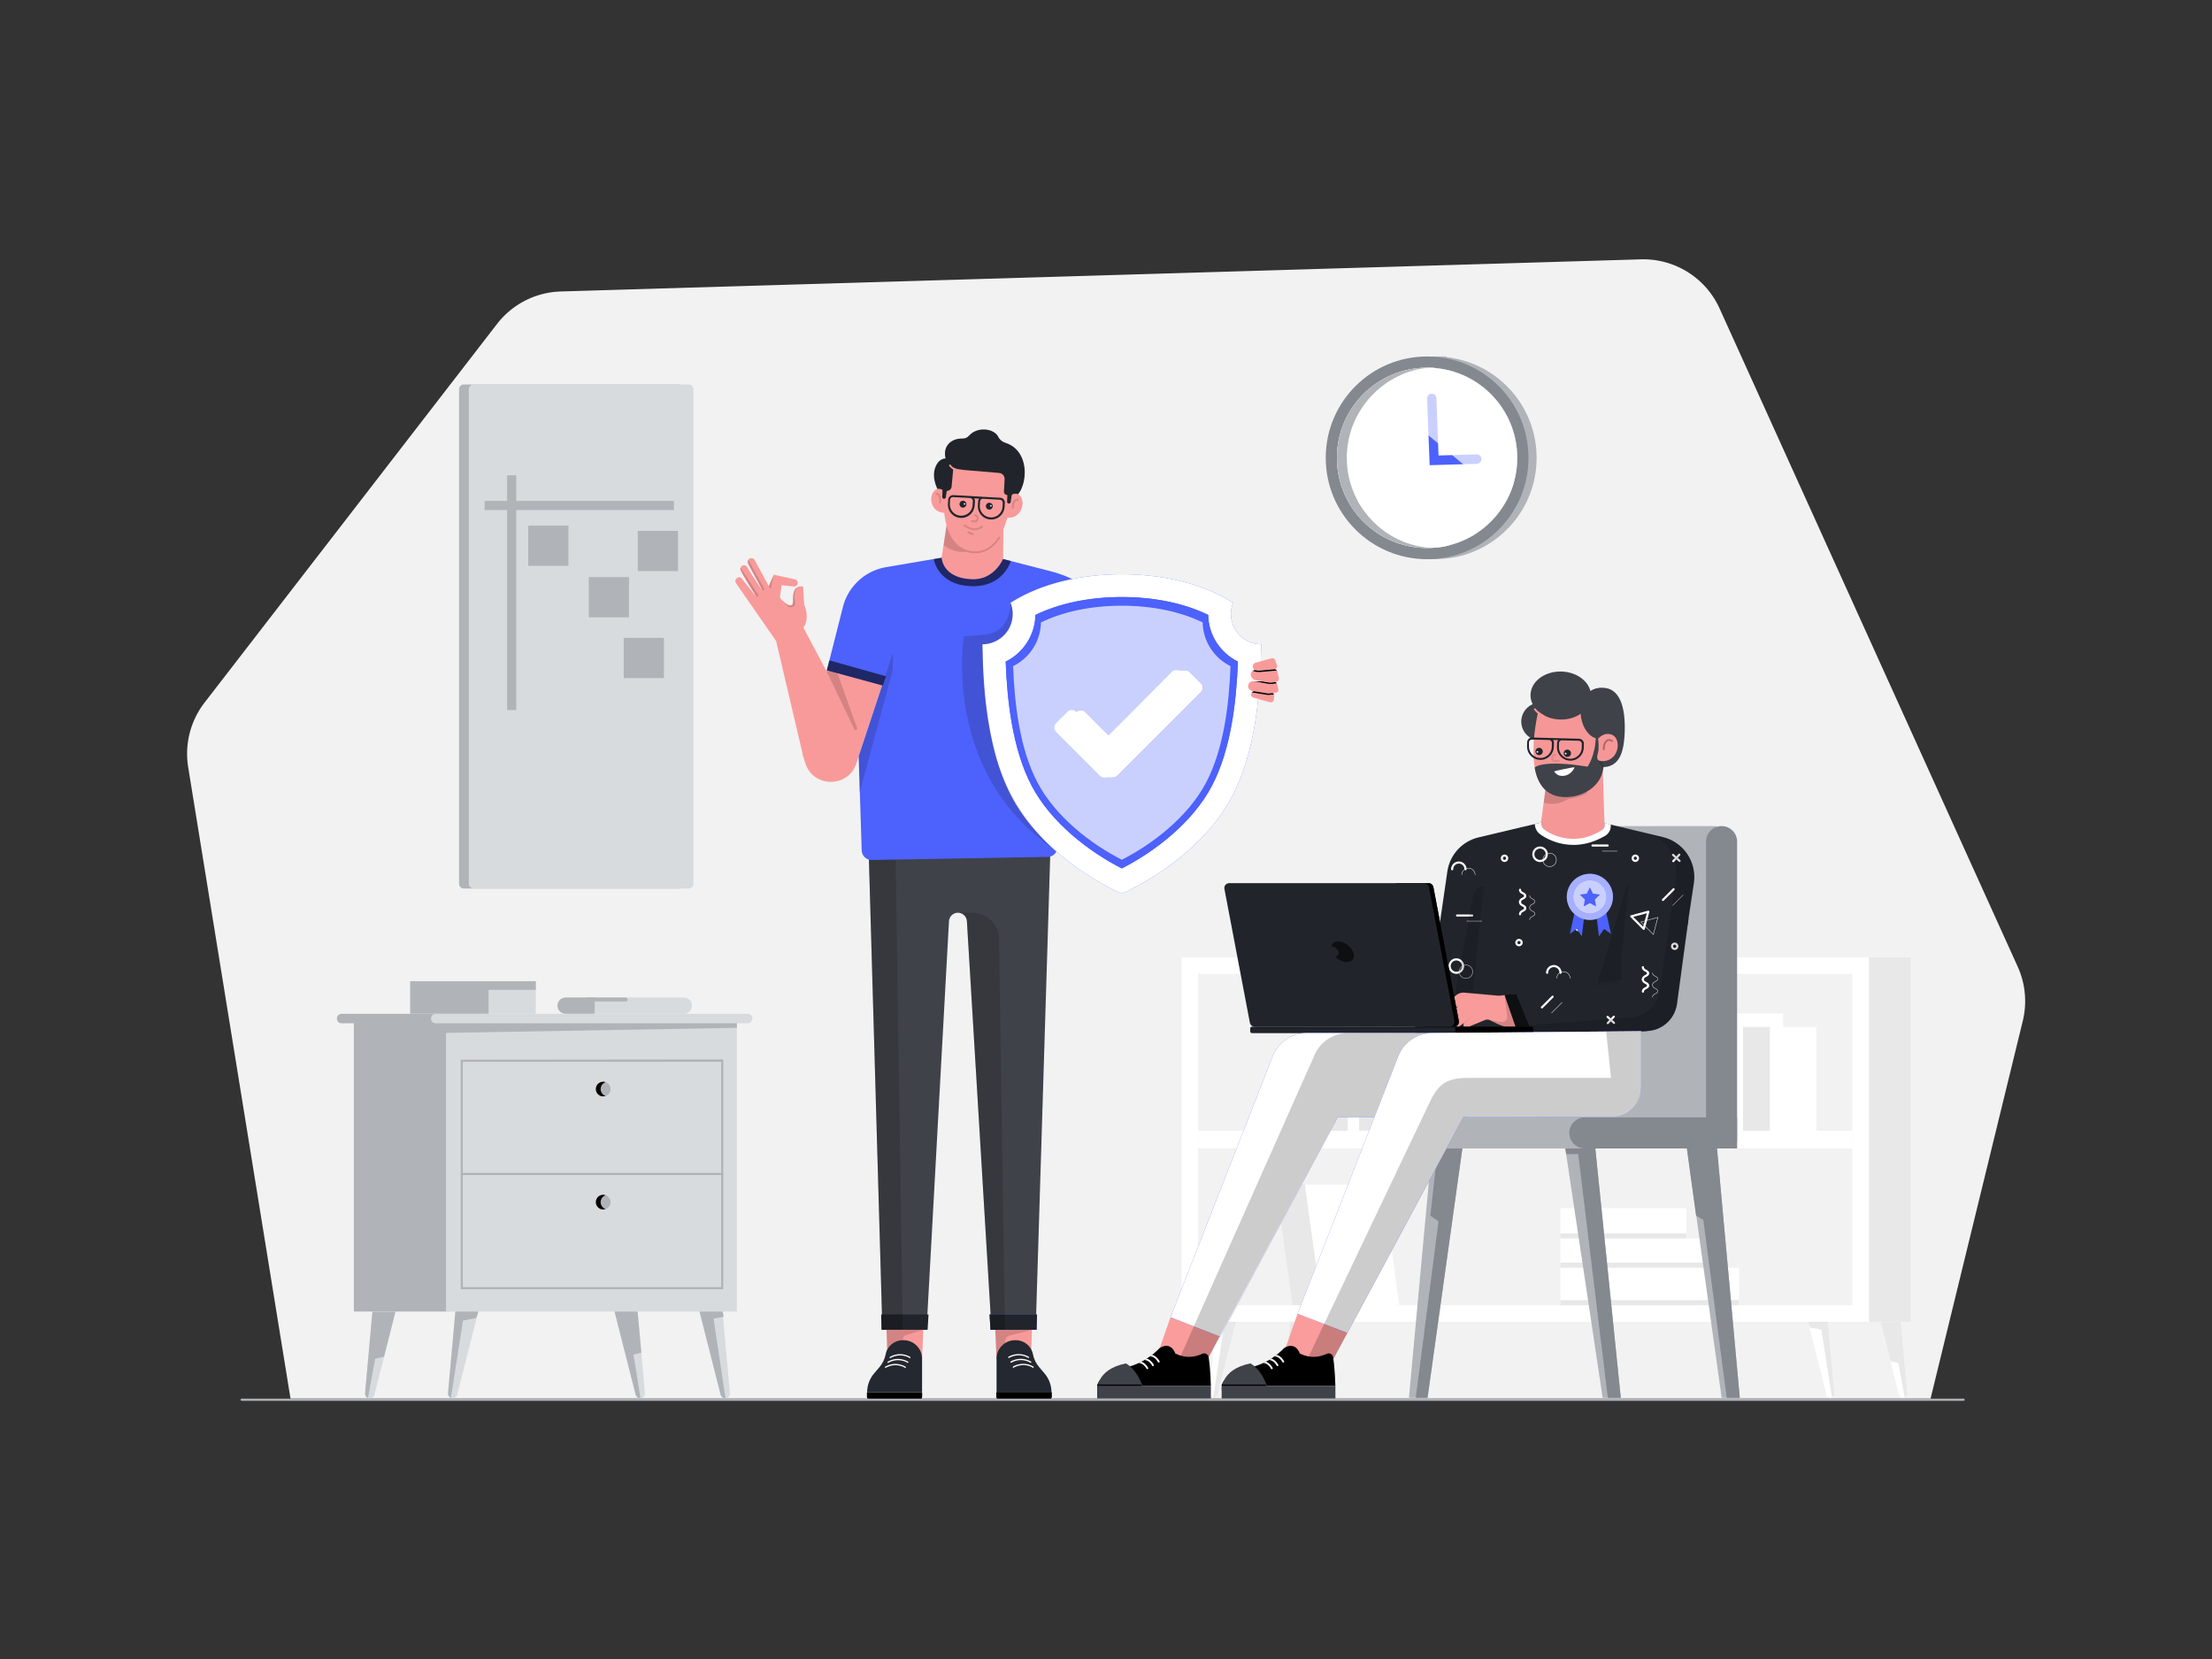 <svg xmlns="http://www.w3.org/2000/svg" xmlns:xlink="http://www.w3.org/1999/xlink" width="1600" height="1200" fill="none" xmlns:v="https://vecta.io/nano"><rect width="100%" height="100%" fill="#333333" stroke="none"/><style><![CDATA[.B{fill:#fff}.C{fill:#000}.D{opacity:.15}.E{fill:#b0b4b9}.F{fill:#21252b}.G{fill:#e8e8e8}.H{fill:#4d61fc}.I{fill:#f99a9a}.J{fill:#d8dbdd}.K{fill:#3f4249}.L{opacity:.2}.M{fill:#84888f}.N{opacity:.6}.O{opacity:.5}.P{fill:#f69797}]]></style><path d="M1396.42 1011.66H210.14l-74.02-456.75a60.57 60.57 0 0 1 11.85-46.71l211.54-273.86c11.08-14.35 28.01-22.97 46.13-23.51l781.21-23.24a60.56 60.56 0 0 1 56.97 35.55l215.63 476.05c5.59 12.34 6.88 26.19 3.67 39.35l-66.7 273.12z" fill="#f2f2f2"/><path d="M1351.98 692.449H854.67v263.66h497.31v-263.66z" class="B"/><g fill="#f2f2f2"><path d="M1339.93 944.04V704.5H866.74v239.54h473.19z"/><path d="M1339.25 944.04V704.5H866.74v239.54h472.51z"/></g><path d="M1382 956.109v-263.66h-30.01v263.66H1382z" class="G"/><path d="M1339.93 830.71v-12.86H866.74v12.86h473.19z" class="B"/><path d="M974.93 713.27h-25.19v104.579h25.19V713.27z" class="G"/><path d="M974.93 817.849h67.33V713.27h-67.33v104.579z" class="B"/><path d="M997.29 725.23H983.1v92.611h14.19V725.23z" class="G"/><path d="M997.29 817.85h37.93v-92.61h-37.93v92.61z" class="B"/><path d="M1040.46 817.85h-21.02l-12.12-87.28h21.02l12.12 87.28z" class="G"/><path d="M1040.46 817.85h56.19l-12.12-87.28h-56.19l12.12 87.28z" class="B"/><path d="M955.97 944.049h-21.02l-12.12-87.27h21.02l12.12 87.27z" class="G"/><g class="B"><path d="M955.97 944.049h56.19l-12.12-87.27h-56.19l12.12 87.27zm301.87.011v-27.13h-129.12v27.13h129.12zm-38.05-48.29v-21.93h-91.07v21.93h91.07z"/><path d="M1241.36 916.919V895.77h-112.63v21.149h112.63z"/></g><path d="M1235.22 733.119h-20.41v84.73h20.41v-84.73z" class="G"/><path d="M1235.22 817.849h54.55v-84.73h-54.55v84.73z" class="B"/><path d="M1280.33 742.811h-19.59v75.04h19.59v-75.04z" class="G"/><path d="M1280.33 817.851h33.5v-75.04h-33.5v75.04z" class="B"/><path d="M1219.79 892.119h-91.07v3.66h91.07v-3.66zm21.56 21.151h-112.63v3.66h112.63v-3.66zm16.49 27.13h-129.12v3.66h129.12v-3.66z" class="G"/><path d="M1374.82 956.109l4.63 51.391c.36 1.87-1.07 3.65-2.94 3.65-1.25 0-2.4-.8-2.85-2.05l-13.45-52.991h14.61z" class="B"/><path d="M1373.12 986.029l-5.61-1.34-7.21-28.5h14.61l4.63 51.391c.27 1.42-.53 2.85-1.78 3.38l-4.64-24.931z" class="G"/><path d="M1322.36 956.109l4.63 51.391c.36 1.87-1.07 3.65-2.94 3.65-1.25 0-2.4-.8-2.85-2.05l-13.45-52.991h14.61z" class="B"/><path d="M1317.46 961.809l-8.37-1.6-1.43-4.1h14.61l4.63 51.391c.27 1.42-.53 2.85-1.78 3.38l-7.66-49.071z" class="G"/><path d="M933.33 956.109l-4.63 51.391c-.36 1.87 1.07 3.65 2.94 3.65 1.25 0 2.4-.8 2.85-2.05l13.45-52.991h-14.61z" class="B"/><path d="M935.91 983.45l-4.99-1.25 2.4-26.1h14.61l-13.45 52.99c-.45 1.25-1.6 2.05-2.85 2.05h-.18l4.46-27.69z" class="G"/><path d="M879.44 956.109l-4.63 51.391c-.36 1.87 1.07 3.65 2.94 3.65 1.25 0 2.4-.8 2.85-2.05l13.45-52.991h-14.61z" class="B"/><path d="M885.14 960.56l-6.41-1.16.71-3.3h14.61l-13.45 52.99c-.45 1.25-1.6 2.05-2.85 2.05h-.18l7.57-50.58z" class="G"/><g class="I"><path d="M619.71 551.311l25.05-75.9-42-6.27-22.25 76.53 1.96 6.25c5.78 18.47 32.06 18.03 37.24-.61z"/><path d="M561.4 463.731l-29.23-42.22c-.58-1.16-.22-2.56.83-3.32l.11-.08c1.23-.89 2.66-.84 3.77.72 2.95 4.12 10.52 13.17 10.52 13.17s-9.18-14.25-11.64-19.36a2.64 2.64 0 0 1 .68-3.16l.01-.01c1.27-1.07 3.19-.73 4.01.71 3.32 5.83 11.19 17.28 11.19 17.28-5.4-10.92-9.54-17.08-10.65-20.23-.39-1.11.01-2.34.97-3.03a2.66 2.66 0 0 1 3.87.89l10.25 18.86 3.6-8.25 15.4 3.37c1.49.38 2.34 1.96 1.81 3.41-.4 1.12-1.52 1.83-2.71 1.71l-8.78-.87-1.17 7.87c-.09.59.02 1.2.3 1.73 0 0 4.25 4.69 7.02 5.01 1.51-.04 2.02-1.19 2.03-2.7l.01-1.61c-.21-11.92 7.32-9.2 7.32-9.2l.74 12.82s4.55 9.98-.55 16.66l37.02 70.03a22.51 22.51 0 0 1-9.39 30.42c-6.94 3.67-15.11 3.38-21.66-.35-3.3-1.88-5.65-5.08-6.52-8.77l-19.16-81.5z"/></g><path d="M557.45 426.351l-1.35-2.4 3.6-8.24-2.25 10.64zm-4.47-.202l-1.32 1.31-10.35-19.46c-.44-.82-.62-1.86-.22-2.7l.19-.36 11.7 21.21zm-5.57 5.852s-9.26-14.57-11.79-19.75c-.3-.62.06-1.69.06-1.69l13.06 20.11-1.33 1.33zm29.5-7.312s-1.08.35-2.11 2.2c-1.99 3.57-.56 9.03-1.73 10.36-1.17 1.32-2.91.22-3.47-.07-1.7-.91-4.02-3.19-4.02-3.19l4.04 4.28c1.54 1.64 4.3 1.32 5.32-.69.01-.01.01-.02.02-.04.59-1.18-.38-5.09-.28-6.11.1-1.03.03-4.45 2.23-6.74zm41.06 102.721l-20.11-41.83 3.41-11.34 18.66 52.36a1.06 1.06 0 0 1-.4 1.23c-.54.37-1.27.17-1.56-.42z" class="D C"/><path d="M894.15 569.471l-92.92-29.42a17.66 17.66 0 0 1-9.38-7.47l-27.2-44.76 39.92-14.43 21.33 46.68 72.49 34.84" class="I"/><path d="M883.87 571.749l2.36-5.74c-14.8-5.19-60.55-26.44-78.05-33.35-4.8-1.89-8.79-5.38-11.33-9.87l-21.92-38.17-7.52 7.74 22.41 37.93a22.52 22.52 0 0 0 11.95 9.71l82.1 31.75z" class="C D"/><g class="I"><path d="M725.9 364.32l-.29 39.28c0 .95-.29 1.91-.86 2.67l.57 1.49c-9.53 14.21-30.13 16.15-43.29 5.28-1.33-1.14-2-2.86-1.72-4.58l7.15-47.29 38.44 3.15z"/><path d="M683.28 344.87s-7.82 51.68 20.69 53.77c27.84 2.1 28.7-50.15 28.7-50.15l.76-14.97-35.85-6.29-9.06 4.67-5.24 12.97z"/></g><path d="M682.61 394.36l2.1-14.21c2.57 9.15 7.91 16.78 17.26 18.31h-.1l2 .29c7.44.57 13.63-2.86 18.31-10.2a.62.62 0 1 1 1.05.67c-4.96 7.82-11.54 11.44-19.45 10.87-1.72-.1-3.34-.48-4.86-.95-5.06.55-10.88-.69-16.31-4.78z" class="C D"/><g class="F"><path d="M690.05 333.331s-9.06-6.01-13.35 4.29c-3.62 8.68 2.48 18.12 2.48 18.12l5.24-.57c2.19-.1 3.72-1.14 3.91-3.24l1.72-18.6z"/><path d="M683.56 327.041c-.76 9.82 7.63 12.39 11.06 12.68l28.13 2.38c2.29.19 4 2.19 3.91 4.48l-.48 8.96c-.1 1.24.76 2.29 2 2.48l1.72.19 1.91 2.38c11.06-2.67 15.64-34.04-4.67-40.33-2.1-.67-4.1-2.29-5.05-4.29-2.96-6.1-15.06-7.72-21.17-.86-1.33 1.53-2.86 2.1-4.86 2.1-7.35-.18-12.12 4.4-12.5 9.83z"/></g><path d="M729.81 361.27c.38-3.62 4.67-5.53 7.53-3.15l.1.1c4.86 4.2 1.72 17.35-8.96 16.21l1.33-13.16zm-53.11-6.96l.1-.1c3.15-1.91 7.06.57 6.96 4.2l-.58 12.59c-10.77-.39-11.82-13.26-6.48-16.69z" class="I"/><path d="M728.47 362.889c-.1.67.48 1.24 1.14 1.33.67.1 1.33-.38 1.43-.95l1.24-8.49-3.53.1-.28 8.01zm-46.91-3.429c-.1.67.48 1.24 1.14 1.33.67.1 1.33-.38 1.43-.95l1.24-8.49-3.53.1-.28 8.01z" class="F"/><path d="M694.43 340.96c.86.1 1.33 0 1.43 0 .29 0 .57-.29.57-.67 0-.29-.29-.57-.67-.57-.1 0-5.72.29-8.1-3.43a.62.62 0 1 0-1.05.67c2.1 3.14 5.82 3.91 7.82 4z" class="I"/><path d="M715.6 368.61a2.48 2.48 0 1 0 0-4.96 2.48 2.48 0 1 0 0 4.96z" class="F"/><path d="M716.74 366.419a.57.57 0 0 0 0-1.14c-.31 0-.57.26-.57.57 0 .32.25.57.57.57z" class="B"/><path d="M696.53 367.181a2.48 2.48 0 1 0 0-4.96 2.48 2.48 0 0 0 0 4.96z" class="F"/><path d="M697.67 365.079a.57.57 0 0 0 .57-.57c0-.31-.26-.57-.57-.57s-.57.26-.57.57c0 .32.25.57.57.57z" class="B"/><path opacity=".135" d="M704.82 377.859l-2-.19c-.38 0-.67-.38-.67-.76s.38-.67.76-.67l2 .19c.86.1 1.53-.57 1.62-1.43s-.57-1.53-1.43-1.62c-.38 0-.67-.38-.67-.76s.38-.67.76-.67c1.62.1 2.86 1.53 2.67 3.15.02 1.71-1.41 2.86-3.04 2.76z" class="C"/><path d="M685.85 361.65l-.19 2.76a9.69 9.69 0 0 0 9.15 10.2 9.69 9.69 0 0 0 10.2-9.15l.19-2.76c.1-.86-.19-1.53-.57-2.19l3.72.19c-.48.57-.86 1.33-.86 2.1l-.19 2.76a9.69 9.69 0 0 0 9.15 10.2 9.69 9.69 0 0 0 10.2-9.15l.19-2.76c.1-2-1.33-3.72-3.34-3.81l-12.11-.67h-.1l-9.44-.57-1.43-.1-10.77-.57c-1.99-.1-3.7 1.33-3.8 3.52zm25.27-.86h.1l12.11.67c1.14.1 2.1 1.14 2 2.29l-.19 2.76c-.19 4.48-4.1 8.01-8.68 7.72-4.48-.19-8.01-4.1-7.72-8.68l.19-2.76c-.01-1.23 1.04-2.09 2.19-2zm-23.93.77c.1-1.14 1.14-2.1 2.29-2l10.77.57 1.43.1c1.14.1 2.1 1.14 2 2.29l-.19 2.76c-.19 4.48-4.1 8.01-8.68 7.72-4.48-.19-8.01-4.1-7.72-8.68l.1-2.76z" class="F"/><path opacity=".135" d="M732.47 368.141c.38 0 .67-.29.76-.67l.19-1.53c.19-1.62.67-2.76 1.33-3.34.57-.48 1.14-.38 1.14-.38.38.1.76-.19.86-.57s-.19-.76-.57-.86c-.1 0-1.14-.19-2.29.57-1.05.76-1.72 2.29-1.91 4.29l-.19 1.53c.02.48.3.86.68.96zm-52.43-3.911c-.38 0-.67-.38-.67-.76v-1.53c.1-1.62-.19-2.76-.86-3.43-.48-.57-1.05-.57-1.14-.57-.38 0-.67-.29-.76-.67 0-.38.29-.67.67-.76a2.94 2.94 0 0 1 2.1.95c.95.95 1.33 2.48 1.24 4.58v1.53c.18.37-.11.66-.58.66zm20.12 21.51c-.03.08.06.11 0 0l3.19 1.33c.43.14.77-.03 1-.44.14-.43-.01-.86-.44-1l-3.1-1.3c-.43-.14-.86.01-.97.35-.17.52-.03.95.32 1.06zm-.2-3.5c5.58 2.77 9.29.46 10.74-.78.28-.29.31-.66.05-1.03-.29-.28-.66-.31-1.03-.05-1.37 1.27-5.39 3.67-11.7-.96-.32-.2-.72-.14-1 .15-.2.32-.14.72.15 1 1.01.71 1.96 1.31 2.79 1.67z" class="C"/><path d="M759.75 615.961l-10.61 345.91H717.2l-17.82-295.57c-.19-3.43-3.05-6.1-6.48-6.1s-6.29 2.67-6.48 6.2l-16.22 295.46h-31.94l-9.82-342.34 131.31-3.56z" class="K"/><path d="M745.81 981.891l.86-27.84h-27.08l1.24 28.69 24.98-.85z" class="I"/><path d="M719.88 961.86l.86 20.88 6.48-.19-.19-12.3c0-2 1.33-3.72 3.24-4.2l16.21-4.2-26.6.01z" class="C D"/><path d="M641.88 981.891l-.85-27.84h27.17l-1.24 28.69-25.08-.85z" class="I"/><path d="M720.83 1007.06v-24.31c0-7.34 6.01-13.35 13.35-13.35h.57c6.01 0 11.25 4.2 12.39 10.11.67 3.53 2.29 6.77 4.58 9.44l3.81 4.48c3.24 3.81 5.05 8.68 5.05 13.63h-39.75z" fill="#242830"/><g class="B"><use xlink:href="#B"/><use xlink:href="#B" x="1.62" y="3.44"/><path d="M747.14 989.421a.54.54 0 0 0 .48-.29c.1-.29.1-.57-.19-.67-7.82-4.39-14.68 0-14.68 0-.19.19-.29.48-.1.67s.48.29.67.1c.1 0 6.39-4.1 13.63 0 .1.19.19.19.19.19z"/></g><use xlink:href="#C" class="C O"/><path d="M749.81 961.861l.29-11.06h-34.32l.66 11.06h33.37z" class="H"/><path d="M715.78 950.801l.66 11.06h33.37l.29-11.06h-34.32z" class="F"/><g class="C"><path d="M692.89 660.189c3.43 0 6.29 2.67 6.48 6.1l17.16 284.51h10.2l-4.1-271.73c-.19-10.49-8.68-18.88-19.16-18.88h-10.58z" class="D"/><path d="M716.44 961.861l-.66-11.06h10.96l.19 11.06h-10.49z" class="L"/><path d="M641.31 961.86l.57 20.02 11.35.38-.19-13.54c0-1.24.76-2.48 2-2.86l12.78-4.1h-26.51v.1z" class="D"/><path d="M628.52 622.06l9.74 339.8h3.05l-.28-7.81h11.82l-5-333.12-19.33 1.13z" class="D"/></g><path d="M666.96 1007.06v-24.31c0-7.34-6.01-13.35-13.35-13.35h-.57c-6.01 0-11.25 4.2-12.39 10.11-.67 3.53-2.29 6.77-4.58 9.44l-3.81 4.48c-3.24 3.81-5.05 8.68-5.05 13.63h39.75z" fill="#242830"/><path d="M643.89 982.359c.1 0 .19 0 .29-.1 7.34-4.1 13.63-.1 13.63 0 .19.19.57.1.67-.1.19-.19.1-.57-.1-.67-.1 0-6.86-4.48-14.68 0-.29.1-.29.48-.19.67a.62.62 0 0 0 .38.2zm-1.53 3.442c.1 0 .19 0 .29-.1 7.34-4.1 13.63-.1 13.63 0 .19.19.57.1.67-.1.19-.19.1-.57-.1-.67-.1 0-6.86-4.48-14.68 0-.29.1-.29.48-.19.67 0 .1.19.2.38.2zm-1.81 3.619c.1 0 .19 0 .29-.1 7.34-4.1 13.63-.1 13.63 0 .19.19.57.1.67-.1.19-.19.1-.57-.1-.67-.1 0-6.86-4.48-14.68 0-.29.1-.29.48-.19.67.09.1.19.2.38.2z" class="B"/><use xlink:href="#D" class="K"/><g class="C"><use xlink:href="#C" class="O"/><use xlink:href="#C" opacity=".8"/><use xlink:href="#D" opacity=".8"/></g><path d="M671.63 950.801l-.67 11.06h-33.37l-.19-11.06h34.23z" class="F"/><path d="M652.85 950.801v11.06h-15.26l-.19-11.06h15.45z" class="C L"/><path d="M725.55 404.33l30.79 8.18c15.2 4.12 27.59 15.15 34.07 29.51l14.16 31.38-36.85 18.81-10.51-14.85" class="B"/><path d="M621.12 547.03l2.17 68.04c.11 3.75 3.08 6.8 6.83 6.98l127.2-2.2c3.86.19 7.19-2.7 7.53-6.55l-5.01-140.37 39.87 6.88 19.89-31.55-31.94-22.34c-8.35-5.84-17.68-10.13-27.54-12.68l-34.56-8.92s-6.25 15.36-22.59 14.7c-21.51-.86-21.88-15.6-21.88-15.6l-40.12 6.81a39.02 39.02 0 0 0-31.46 29.58l-11.42 45.03 40.41 11.02 7.24-23.28-24.62 74.45z" class="H"/><path d="M767.41 492.359l-10.09-15.01.84-19.91 18.5 30.2-9.25 4.72z" class="C L"/><path d="M750.12 520.18l22.45 34.08 80.62-64.93" stroke="#fff" stroke-width="23" stroke-miterlimit="10" stroke-linecap="round" stroke-linejoin="round"/><path d="M1111.48 331.17c0-37.71-28.48-68.78-65.22-72.83v-.49h-8.09c-40.46 0-73.32 32.85-73.32 73.32s32.85 73.32 73.32 73.32l8.09-.49c36.74-4.05 65.22-35.12 65.22-72.83z" class="E"/><path d="M1032.26 404.49c40.49 0 73.32-32.83 73.32-73.32s-32.83-73.32-73.32-73.32-73.32 32.83-73.32 73.32 32.83 73.32 73.32 73.32z" class="M"/><use xlink:href="#E" class="B"/><use xlink:href="#E" class="M"/><use xlink:href="#E" opacity=".9" class="B"/><path d="M1032.28 265.939l3.56.16c-34.31 1.78-61.66 30.27-61.66 65.06s27.35 63.28 61.66 65.06c-1.13 0-2.27.16-3.56.16-36.09 0-65.22-29.13-65.22-65.22 0-36.08 29.13-65.22 65.22-65.22z" class="E"/><path d="M1034.11 336.491l-1.84-48.17c-.06-1.81 1.4-3.45 3.21-3.52 1.81-.06 3.45 1.4 3.52 3.21l1.53 41.45 27.57-.76a3.36 3.36 0 0 1 .1 6.8l-34.09.99z" class="H"/><path opacity=".7" d="M995.14 283.25l94.64 78.67 3.25-7.02c.61-1.5 2.02-6 2.02-6L1038 266.07s-20.88-2.73-42.86 17.18zm-13.37 78.67l66.66 32.45s-5.9 2.31-14.94 1.69c-14.54-.99-36.69-8.16-51.72-34.14z" fill-rule="evenodd" class="B"/><g class="E"><path d="M315.29 740.201h-68.17c-1.93 0-3.45-1.52-3.45-3.45s1.52-3.45 3.45-3.45h68.17v6.9z"/><path d="M324.73 736.85h-68.78v211.83h68.78V736.85z"/></g><path d="M533.01 736.85H322.6V948.68H533.01V736.85Z" class="J"/><path d="M333.27 766.511l189.89-.2v166.21H333.27v-166.01zm188.36 1.53H334.79v162.96h186.84v-162.96z" class="E"/><path d="M540.83 740.201H315.18c-1.93 0-3.45-1.52-3.45-3.45s1.52-3.45 3.45-3.45h225.65c1.93 0 3.45 1.52 3.45 3.45-.1 1.93-1.62 3.45-3.45 3.45z" class="J"/><g class="E"><path d="M523.16 848.4H333.27v1.52h189.89v-1.52z"/><use xlink:href="#F"/></g><use xlink:href="#G" class="C D"/><use xlink:href="#F" y="81.779" class="E"/><use xlink:href="#G" y="81.779" class="C D"/><path d="M311.73 747.309l10.87-7.11h210.41v3.25l-221.28 3.86z" class="E"/><use xlink:href="#H" class="J"/><path d="M271.4 982.819l6.4-1.52 8.23-32.51h-16.66l-5.28 58.621c-.3 1.63.61 3.25 2.03 3.86l5.28-28.451z" class="E"/><use xlink:href="#H" x="59.85" class="J"/><path d="M334.89 955.18l9.55-1.83 1.63-4.67h-16.66l-5.28 58.62c-.3 1.63.61 3.25 2.03 3.86l8.73-55.98z" class="E"/><use xlink:href="#I" class="J"/><path d="M458.23 979.87l5.69-1.42-2.74-29.77h-16.66l15.34 60.45c.51 1.42 1.83 2.34 3.25 2.34h.2l-5.08-31.6z" class="E"/><use xlink:href="#I" x="61.47" class="J"/><path d="M516.14 953.76l7.32-1.32-.81-3.76h-16.66l15.34 60.45c.51 1.42 1.83 2.34 3.25 2.34h.2l-8.64-57.71z" class="E"/><path d="M387.55 709.73h-34.09v23.56h34.09v-23.56z" class="J"/><path d="M387.55 709.73h-90.89v23.56h56.8v-17.28h34.09v-6.28zm42.88 23.56H409.1c-3.25 0-5.89-2.64-5.89-5.89s2.64-5.89 5.89-5.89h21.34v11.78h-.01z" class="E"/><path d="M494.65 733.29h-64.21v-11.78h64.21c3.25 0 5.89 2.64 5.89 5.89a5.89 5.89 0 0 1-5.89 5.89z" class="J"/><path d="M452.54 724.4h-28.87v-2.88h28.87a1.44 1.44 0 0 1 1.44 1.44c.01.79-.64 1.44-1.44 1.44zM335.56 278.08h155.47c1.93 0 3.5 1.57 3.5 3.5v357.61c0 1.93-1.57 3.5-3.5 3.5H335.56c-1.93 0-3.5-1.57-3.5-3.5V281.57c0-1.93 1.57-3.49 3.5-3.49z" class="E"/><path d="M342.61 278.08h155.47c1.93 0 3.5 1.57 3.5 3.5v357.61c0 1.93-1.57 3.5-3.5 3.5H342.61c-1.93 0-3.5-1.57-3.5-3.5V281.57a3.49 3.49 0 0 1 3.5-3.49z" class="J"/><g class="E"><path d="M373.43 343.801h-6.61v169.83h6.61v-169.83z"/><path d="M487.45 368.95v-6.61H350.51v6.61h136.94zm-76.29 11.249h-29.09v29.09h29.09v-29.09zm43.81 37.231h-29.09v29.09h29.09v-29.09zm35.43-33.44h-29.09v29.09h29.09v-29.09zm-10.15 77.391h-29.09v29.09h29.09v-29.09z"/></g><use xlink:href="#J" class="H"/><use xlink:href="#J" class="B O"/><g class="H"><use xlink:href="#K"/><use xlink:href="#K"/></g><path opacity=".7" d="M811.43 621.889c-21.94-11.19-47.84-30.83-61.03-55.95-13.08-24.91-16.61-57.9-17.6-84.09 11.73-5.78 19.88-17.76 20.14-31.61 16.07-7.86 36.44-12.12 58.49-12.12s42.43 4.26 58.49 12.12c.26 13.84 8.42 25.83 20.14 31.61-.99 26.19-4.52 59.19-17.6 84.09-13.19 25.12-39.08 44.76-61.03 55.95z" class="B"/><use xlink:href="#L" class="H"/><use xlink:href="#L" class="B O"/><path d="M895.43 478.591l-.95-.53.95.53z" fill="#ffd16e"/><path d="M795.5 561.039l-31.65-31.65c-1.62-1.62-1.62-4.39 0-6.24l8.32-8.32c1.62-1.62 4.39-1.62 6.24 0l20.33 20.33 48.97-49.21c1.62-1.62 4.39-1.62 6.24 0l8.32 8.32c1.62 1.62 1.62 4.39 0 6.24l-60.53 60.53c-1.85 1.85-4.62 1.85-6.24 0z" class="B"/><g class="I"><path d="M906.55 483.54a2.96 2.96 0 0 1 1.83-4.23l11.35-3.12a2.22 2.22 0 0 1 2.68 1.39l1.23 3.46c.49 1.37-.45 2.83-1.89 2.95l-12.33 1.1c-1.18.12-2.31-.5-2.87-1.55zm-3.73 12.82a3.54 3.54 0 0 1 3.61-3.58l1.39.03c.07.14.2.25.37.28l7.21 1.18c1.41.28 3.22.58 4.64.44l3.17-.41c.02 0 .03-.01.05-.01.08-.02.14-.06.2-.1.12.19.22.41.28.64l.9 3.42c.37 1.39-.6 2.79-2.04 2.93l-3.35.33c-1.21.12-2.43.08-3.63-.11l-9.82-1.57c-1.7-.28-2.96-1.75-2.98-3.47z"/><use xlink:href="#M"/><path d="M915.59 493.23l-1.86-.31 7.8.16c.35.01.68.1.99.25l-2.58.34c-1.28.12-2.99-.17-4.35-.44z"/><use xlink:href="#N"/><path d="M904.89 502.17c.04-.52.26-.99.58-1.35l11.74 1.88c.04.01.09.01.13 0l4.11-.36c.18.38.28.81.23 1.26l-.25 2.34c-.15 1.44-1.57 2.4-2.96 2.01l-11.87-3.34a2.34 2.34 0 0 1-1.71-2.44z"/></g><g class="C"><use xlink:href="#M" class="D"/><use xlink:href="#N" class="D"/></g><g class="I"><use xlink:href="#O"/><path d="M911.23 485.04l5.49-.5 4.96-.46.31.01-10.43.94c-.11.01-.22.01-.33.01zm-4.95.1c.06.12.16.22.3.27a12.13 12.13 0 0 0 5.07.67l11.99-1.08c.2.26.36.57.43.91l.98 4.46a2.34 2.34 0 0 1-1.97 2.82l-2.79.38a10.5 10.5 0 0 1-4.1-.25l-7.57-1.24c-1.71-.28-3.14-1.47-3.72-3.11-.58-1.5.1-3.1 1.38-3.83z"/></g><use xlink:href="#O" class="C D"/><path d="M1150.27 794.67h-23.43l32.39 216.4h13.13l-22.09-216.4z" class="E"/><path d="M1172.36 1011.07h-9.37l-21.43-176.34-8.7.08-.77-5.15 5.72-24.8c-.34-2.48-2.31-4.45-4.8-4.63l-5.48-.51-.69-4.97h23.42l22.1 216.32z" class="M"/><path d="M1238.61 794.67h-23.42l30.11 216.4h13.14l-19.83-216.4zm-219.49 216.4h13.45l30.24-216.4h-23.75l-19.94 216.4z" class="E"/><path d="M1258.44 1011.07h-9.46l-16.91-128.68-5.23-3-10.97-79.75-.69-4.97h23.51l19.75 216.4zm-234.38 0l16.45-127.65-5.91-4.11 5.36-47.88-4.28-.06.47-5.09h4.39l3.55-31.68h18.72l-30.23 216.48h-8.52v-.01z" class="M"/><g class="E"><path d="M1241.67 597.529h-115.09c-8.1 0-14.67 6.57-14.67 14.67v203.76c0 8.1 6.57 14.67 14.67 14.67h115.09v-233.1z"/><path d="M1241.43 808.25h-209.17c-6.2 0-11.23 5.03-11.23 11.23s5.03 11.23 11.23 11.23h209.17v-22.46z"/></g><g class="M"><path d="M1256.5 808.25h-110.15c-6.2 0-11.23 5.03-11.23 11.23s5.03 11.23 11.23 11.23h110.15v-22.46z"/><path d="M1245.27 597.529c-6.2 0-11.23 5.03-11.23 11.23v215.34c0 3.55 2.88 6.43 6.43 6.43h9.59c3.55 0 6.43-2.88 6.43-6.43v-215.34a11.22 11.22 0 0 0-11.22-11.23z"/></g><path d="M1029.94 747.209l16.97-116.89c1.78-12.05 10.69-21.8 22.48-24.6l45.38-10.77 45.72.42 42.24 10.09c15.01 3.56 24.77 18.07 22.48 33.34l-4.92 32.4-8.31 17.98c-.42 1.02-.68 2.04-.93 3.05l-7.72 42.16c-1.36 7.46-7.89 11.64-15.44 11.64l-157.95 1.18z" class="F"/><g class="B"><use xlink:href="#P"/><use xlink:href="#Q"/><use xlink:href="#P" x="-54.48" y="20.231"/><use xlink:href="#Q" x="-54.48" y="20.22"/><path d="M1113.96 623.521c-3.09 0-5.61-2.52-5.61-5.61s2.52-5.61 5.61-5.61 5.61 2.52 5.61 5.61-2.52 5.61-5.61 5.61zm0-9.7c-2.25 0-4.09 1.83-4.09 4.09a4.09 4.09 0 1 0 8.18 0c0-2.26-1.84-4.09-4.09-4.09zm14.82 90.588a.76.76 0 0 1-.76-.76c0-2.25-1.83-4.09-4.09-4.09-2.25 0-4.09 1.83-4.09 4.09a.76.76 0 0 1-1.52 0c0-3.09 2.52-5.61 5.61-5.61s5.61 2.52 5.61 5.61c0 .41-.34.76-.76.76zm-68.75-74.898a.76.76 0 0 1-.76-.76c0-2.25-1.82-4.09-4.06-4.09s-4.06 1.83-4.06 4.09a.76.76 0 0 1-1.52 0c0-3.09 2.51-5.61 5.59-5.61s5.59 2.52 5.59 5.61a.79.79 0 0 1-.78.76zm-6.61 74.898c-3.09 0-5.61-2.52-5.61-5.61s2.52-5.61 5.61-5.61 5.61 2.52 5.61 5.61c-.01 3.1-2.52 5.61-5.61 5.61zm0-9.69c-2.25 0-4.09 1.83-4.09 4.09 0 2.25 1.83 4.09 4.09 4.09 2.25 0 4.09-1.83 4.09-4.09-.01-2.26-1.84-4.09-4.09-4.09z"/><use xlink:href="#R"/><path d="M1099.5 653.21a.76.76 0 0 1-.76-.76c0-1.88 1.41-2.64 2.44-3.19.92-.5 1.3-.75 1.3-1.23a.76.76 0 0 1 1.52 0c0 1.44-1.16 2.069-2.1 2.569-1.05.56-1.64.931-1.64 1.851a.76.76 0 0 1-.76.76z"/><use xlink:href="#S"/><use xlink:href="#S" y="-8.859"/><path d="M1064.86 662.959h-10.93a.76.76 0 0 1 0-1.52h10.93a.76.76 0 0 1 0 1.52zm97.98-50.609h-10.93a.76.76 0 0 1 0-1.52h10.93a.76.76 0 0 1 .76.76c.01.42-.34.76-.76.76zm40.01 39.35c-.19 0-.39-.07-.54-.22a.76.76 0 0 1 0-1.08l7.73-7.73a.764.764 0 1 1 1.08 1.08l-7.73 7.73a.81.81 0 0 1-.54.22zm-81.94-24.72c-2.76 0-5-2.24-5-5s2.24-5 5-5 5 2.24 5 5-2.24 5-5 5zm0-9.699a4.71 4.71 0 0 0-4.7 4.699 4.71 4.71 0 0 0 4.7 4.7 4.71 4.71 0 0 0 4.7-4.7 4.71 4.71 0 0 0-4.7-4.699zm14.97 90.43h-.3a4.71 4.71 0 0 0-4.7-4.7 4.71 4.71 0 0 0-4.7 4.7h-.3c0-2.76 2.24-5 5-5a5.01 5.01 0 0 1 5 5zm-68.75-74.891h-.3c0-2.59-2.1-4.7-4.67-4.7-2.58 0-4.67 2.11-4.67 4.7h-.3c0-2.76 2.23-5 4.98-5 2.73 0 4.96 2.24 4.96 5zm-6.76 75.049c-2.76 0-5-2.24-5-5s2.24-5 5-5 5 2.24 5 5a5.01 5.01 0 0 1-5 5zm0-9.69a4.71 4.71 0 0 0-4.7 4.7 4.71 4.71 0 0 0 4.7 4.7 4.71 4.71 0 0 0 4.7-4.7c-.01-2.6-2.11-4.7-4.7-4.7zm46.23-32.8h-.3c0-1.52 1.12-2.12 2.12-2.66.87-.47 1.62-.87 1.62-1.77h.3c0 1.08-.9 1.57-1.78 2.04-.97.51-1.96 1.05-1.96 2.39zm0-8.859h-.3c0-1.52 1.12-2.12 2.12-2.66.87-.47 1.62-.87 1.62-1.77h.3c0 1.08-.9 1.57-1.78 2.04-.97.52-1.96 1.05-1.96 2.39z"/><path d="M1110.33 660.95h-.3c0-.9-.75-1.3-1.62-1.77-.99-.54-2.12-1.14-2.12-2.66h.3c0 1.33.99 1.869 1.96 2.389.88.47 1.78.961 1.78 2.041z"/><use xlink:href="#T"/><path d="M1071.82 666.119h-10.93v.3h10.93v-.3zm97.98-50.619h-10.93v.3h10.93v-.3zm47.61 31.67l-7.73 7.73.21.21 7.73-7.73-.21-.21zm-75.52 26.39a2.46 2.46 0 0 1-.6-.07c-.7-.16-1.29-.58-1.67-1.18s-.5-1.32-.34-2.01c.16-.7.58-1.29 1.18-1.67s1.32-.5 2.01-.34c.7.16 1.29.58 1.67 1.18s.5 1.32.34 2.01c-.16.7-.58 1.29-1.18 1.67-.42.27-.91.41-1.41.41zm-.01-3.82a1.14 1.14 0 0 0-.61.18c-.26.16-.44.42-.51.72s-.02.61.15.87c.16.26.42.44.72.51s.61.02.87-.15c.26-.16.44-.42.51-.72s.02-.61-.15-.87c-.16-.26-.42-.44-.72-.51a1.09 1.09 0 0 0-.26-.03zm-43.14 14.73a2.46 2.46 0 0 1-.6-.07c-.7-.16-1.29-.58-1.67-1.18a2.67 2.67 0 0 1 .84-3.68c.6-.38 1.32-.5 2.01-.34.7.16 1.29.58 1.67 1.18s.5 1.32.34 2.01c-.16.7-.58 1.29-1.18 1.67a2.63 2.63 0 0 1-1.41.41zm-.01-3.82a1.14 1.14 0 0 0-.61.18 1.15 1.15 0 0 0-.36 1.58c.16.26.42.44.72.51s.61.02.87-.15c.26-.16.44-.42.51-.72s.02-.61-.15-.87c-.16-.26-.42-.44-.72-.51l-.26-.02zm-10.46-57.19a2.46 2.46 0 0 1-.6-.07c-.7-.16-1.29-.58-1.67-1.18s-.5-1.32-.34-2.01c.16-.7.58-1.29 1.18-1.67s1.32-.5 2.01-.34c.7.16 1.29.58 1.67 1.18s.5 1.32.34 2.01c-.16.7-.58 1.29-1.18 1.67-.43.27-.92.41-1.41.41zm-.01-3.82a1.14 1.14 0 0 0-.61.18c-.26.16-.44.42-.51.72s-.02.61.15.87c.16.26.42.44.72.51s.61.02.87-.15c.26-.16.44-.42.51-.72s.02-.61-.15-.87c-.16-.26-.42-.44-.72-.51a1.22 1.22 0 0 0-.26-.03zm94.63 3.82c-.89 0-1.76-.44-2.26-1.25-.38-.6-.5-1.32-.34-2.01.16-.7.58-1.29 1.18-1.67s1.32-.5 2.01-.34c.7.16 1.29.58 1.67 1.18s.5 1.32.34 2.01c-.16.7-.58 1.29-1.18 1.67a2.65 2.65 0 0 1-1.42.41zm-.01-3.82a1.14 1.14 0 0 0-.61.18c-.26.16-.44.42-.51.72s-.02.61.15.87a1.14 1.14 0 0 0 1.58.36c.26-.16.44-.42.51-.72s.02-.61-.15-.87c-.16-.26-.42-.44-.72-.51-.08-.02-.16-.03-.25-.03z"/></g><path d="M1171.1 709.04l6.79-67.27c.08-.85-1.1-1.1-1.36-.25l-21.04 69.73 15.61-2.21z" class="C D"/><path d="M1046.57 738.13c.85 1.02 2.38 1.269 3.48.419l15.01-11.029-19.09 8.74c-.08.69.18 1.36.6 1.87z" class="M"/><path d="M1073.12 641.431l-8.06 79.48-7.04 6.96-6.45-4.24 14.08-76.35c1.45-6.28 7.47-6.78 7.47-5.85z" class="C D"/><path d="M1159.44 497.471c12.42.33 16.22 14.36 15.78 31.17s-4.42 26.56-16.84 26.24-22.23-10.44-21.79-27.25c.44-16.82 10.43-30.49 22.85-30.16z" class="K"/><path d="M1117.28 533.799s41.01-24.25 41.78 6.74l-.05 8.02 1.58 46.72c-.03 1.19-46.24 2.34-46.01.87l.99-8.08 3.2-23.96c-.44-2.09-.67-4.47-.6-7.14-.09-12.17-.89-23.17-.89-23.17z" class="P"/><path d="M1114.03 535.589a13.65 13.65 0 1 0 0-27.3 13.65 13.65 0 1 0 0 27.3z" class="K"/><path d="M1113.3 511.83s-15.91 59.74 14.83 64.6c26.6 4.26 30.66-37.29 30.66-37.29l-.58-27.03-44.91-.28z" class="P"/><path d="M1154.33 531.91c-.07 14.53-6.02 22.64-6.02 22.64-32.93-5.33-38.22.6-38.22.6s1.58 16.54 15.1 20.47c13.53 3.93 34.32-3.95 34.74-22.6.1-4.61-6.79-29.7-6.79-29.7l1.19 8.59z" class="K"/><path d="M1128.53 561.101c7.17 1.19 10.66-5.78 10.25-6.11-.42-.22-14.3 2.6-14.52 3.02-.12.42 2.22 2.91 4.27 3.09z" class="B"/><g class="K"><path d="M1150.85 503.671c.25-9.59-9.35-17.62-21.44-17.94s-22.1 7.2-22.35 16.79 9.35 17.62 21.44 17.94c12.09.31 22.1-7.2 22.35-16.79z"/><path d="M1157.52 497.711c7.57.2 13.51 8.1 13.26 17.66s-6.65 19.21-14.22 19.01-13.46-10.17-13.2-19.73c.24-9.56 6.58-17.14 14.16-16.94z"/></g><path d="M1159.39 550.529s-2.58.13-3.93-.99l4.17 6.84-.24-5.85z" class="C D"/><path d="M1156.02 534.27s4.43-5.38 10.29-2.65c6.65 3.14 4.86 18.33-6.53 18.92-5.95.34-4.67-3.09-3.56-7.71.26-5.54-.2-8.56-.2-8.56z" class="P"/><path opacity=".3" d="M1166.51 535.58c-1.17-.82-2.25-1.15-3.24-.98s-1.9.84-2.63 2.01c-.72 1.17-1.16 2.54-1.2 4.12l-.13 1.28a.67.67 0 0 0 .67.71.68.68 0 0 0 .71-.67l.13-1.28c.01-.4.26-2.37.98-3.44.52-.78 1.12-1.26 1.72-1.44.6-.08 1.38.14 2.16.65a.76.76 0 0 0 .99-.17c.21-.08.13-.48-.16-.79z" class="C"/><path d="M1112.97 516.669c1.17.92 3.74 2.19 3.74 2.19.28.11.72.08.86-.29.15-.37.08-.72-.29-.86l-3.87-2.46c-.62-.57-1.63-1.34-2.71-2.65-.2-.29-.6-.35-.9-.15s-.35.61-.15.9c1.02 1.46 2.93 3.01 3.32 3.32z" class="P"/><path d="M1116.66 580.511l1.11-9.2c3.22 3.26 8.61 5.85 17.13 5.19 0 0 5.78-.27 12.01-3.42.45-.27.72-.29.99-.06.2.29.1.56-.15.78-1.24 1-5.89 3.17-13.14 4.03-10.21 6.19-17.95 2.68-17.95 2.68z" class="C D"/><path d="M1104.63 536.93l-.07 2.77c-.14 5.34 4.1 9.8 9.44 9.94s9.8-4.1 9.94-9.44l.07-2.77c.02-.79-.16-1.59-.64-2.19l3.76.1c-.51.58-.83 1.36-.85 2.15l-.07 2.77c-.14 5.34 4.1 9.8 9.44 9.94s9.8-4.1 9.94-9.44l.07-2.77c.05-1.98-1.49-3.6-3.47-3.65l-33.91-.89c-1.97-.04-3.6 1.5-3.65 3.48zm25.17-1.42h.1l12.16.32a2.2 2.2 0 0 1 2.12 2.23l-.07 2.77c-.12 4.55-3.97 8.11-8.52 7.99s-8.11-3.97-7.99-8.52l.07-2.77a2.09 2.09 0 0 1 2.13-2.02zm-23.89 1.55a2.2 2.2 0 0 1 2.23-2.12l12.26.32a2.2 2.2 0 0 1 2.12 2.23l-.07 2.77c-.12 4.55-3.97 8.11-8.52 7.99s-8.11-3.97-7.99-8.52l-.03-2.67z" class="F"/><path d="M1114.54 595.27c.19-7.18 10.75-12.72 23.59-12.38s20.1 5.61 22.45 12.39c2.16 6.22-10.29 13.93-23.13 13.59-12.84-.33-23.1-6.42-22.91-13.6z" class="P"/><path d="M1096.6 718.929l-12.37 1.31-25.7-2.29c-2.71.25-3.9.76-5.94 2.54l-15.86 14.17a2.52 2.52 0 0 0-.25 3.48c.85 1.02 2.38 1.27 3.48.42l15.01-11.03-9.76 11.54c-1.1 1.27-.59 3.31 1.02 3.9.93.34 1.87.08 2.54-.51l13.06-12.81-9.93 9.76c-1.19 1.19-.76 3.14.76 3.73.76.34 1.61.17 2.21-.25l13.91-10.18-9.42 6.96c-1.1.76-1.1 2.46 0 3.22.59.42 1.36.51 1.95.25l12.64-5.26c1.19-.51 2.63-.51 3.82.08l4.84 2.38a28.52 28.52 0 0 0 12.64 2.97h7.89c11.29 0-6.54-24.38-6.54-24.38z" fill="#fa9b9b"/><g class="C"><path d="M1171.1 709.04l4.24-.34c1.27-.08 1.95-1.44 1.44-2.54l-4.5-9.08-1.18 11.96z" class="D"/><path opacity=".023" d="M1098.23 719.641l72.87-10.69 4.75-46.15 45.47 2.29-9.25 58.96c-1.78 11.11-11.28 19.26-22.48 19.26h-82.88l-8.48-23.67z"/></g><path d="M1088.31 719.64l83.73-7.34 3.92-50.8 45.36 2.99-8.31 62.03c-1.78 11.11-11.28 19.26-22.48 19.26l-93.99-2.39-8.23-23.75z" class="F"/><g class="B"><use xlink:href="#P" x="-47.41" y="117.18"/><use xlink:href="#Q" x="-47.41" y="117.179"/><path d="M1188.96 672.599a.79.79 0 0 1-.54-.22l-9.04-9.03a.77.77 0 0 1-.2-.74c.07-.26.28-.47.54-.54l12.34-3.32a.76.76 0 0 1 .74.2.77.77 0 0 1 .2.74l-3.3 12.35c-.07.26-.28.47-.54.54-.07.02-.14.02-.2.02zm-7.58-9.4l7.18 7.17 2.62-9.8-9.8 2.63zm6.99 54.841a.76.76 0 0 1-.76-.76c0-1.88 1.41-2.64 2.44-3.19.92-.5 1.3-.75 1.3-1.23a.76.76 0 0 1 1.52 0c0 1.44-1.16 2.07-2.1 2.57-1.01.55-1.64.93-1.64 1.85a.76.76 0 0 1-.76.76z"/><use xlink:href="#R" x="88.87" y="47.109"/><use xlink:href="#S" x="88.87" y="55.971"/><path d="M1192.1 704.76a.76.76 0 0 1-.76-.76c0-.49-.38-.74-1.3-1.23-1.03-.55-2.44-1.32-2.44-3.19a.76.76 0 0 1 1.52 0c0 .92.62 1.31 1.64 1.85.93.5 2.1 1.13 2.1 2.57 0 .41-.34.76-.76.76zm-76.8 24.681c-.19 0-.39-.07-.54-.22a.76.76 0 0 1 0-1.08l7.73-7.73a.764.764 0 1 1 1.08 1.08l-7.73 7.73c-.15.15-.35.22-.54.22zm80.69-53.232l-9.42-9.4 12.85-3.45-3.43 12.85zm-8.83-9.25l8.67 8.66 3.16-11.84-11.83 3.18zm8.31 54.391h-.3c0-1.52 1.12-2.12 2.12-2.66.87-.47 1.62-.87 1.62-1.77h.3c0 1.08-.9 1.57-1.78 2.04-.96.52-1.96 1.05-1.96 2.39zm0-8.859h-.3c0-1.52 1.12-2.12 2.12-2.66.87-.47 1.62-.87 1.62-1.77h.3c0 1.08-.9 1.57-1.78 2.04-.96.52-1.96 1.06-1.96 2.39z"/><use xlink:href="#T" x="88.87" y="64.83"/><path d="M1199.2 708.061h-.3c0-.9-.75-1.3-1.62-1.77-.99-.54-2.12-1.14-2.12-2.66h.3c0 1.33.99 1.87 1.96 2.39.88.48 1.78.96 1.78 2.04zm-69.34 16.859l-7.73 7.73.21.21 7.73-7.73-.21-.21zm81.48-37.779c-.89 0-1.76-.44-2.26-1.25a2.67 2.67 0 0 1 .84-3.68 2.67 2.67 0 0 1 3.68.84c.38.6.5 1.32.34 2.01-.16.7-.58 1.29-1.18 1.67-.44.28-.93.41-1.42.41zm-.01-3.82a1.14 1.14 0 0 0-.61.18 1.15 1.15 0 0 0-.36 1.58 1.14 1.14 0 0 0 1.58.36c.26-.16.44-.42.51-.72s.02-.61-.15-.87c-.21-.34-.59-.53-.97-.53z"/></g><g class="C"><path d="M1096.53 718.619l-8.22 1.04 8.14 23.65h10.18l-10.1-24.69z" class="N"/><path d="M1095.67 742.32l1.36 4.16 93.06-.58c11.2 0 20.78-8.14 22.48-19.26l12.66-87.67c2.29-15.27-7.46-29.77-22.48-33.34l-7.89-1.87c12.05 5.34 19.34 18.15 17.31 31.56l-11.64 81.55c-1.78 11.11-11.28 19.26-22.48 19.26l-82.38 6.19z" class="D"/><path d="M1086.86 739.151c1.95 0 3.48-1.78 3.31-3.73l-1.87-15.78 8.23 23.67h-1.19c-4.41 0-8.74-1.02-12.64-2.97l-5.77-2.71c1.37.16 4.93 1.52 9.93 1.52z" class="D"/></g><use xlink:href="#U" class="F"/><use xlink:href="#U" class="C N"/><path d="M1051.41 742.631H905.59a1.3 1.3 0 0 0-1.27 1.27v2.12a1.3 1.3 0 0 0 1.27 1.27h145.82a1.3 1.3 0 0 0 1.27-1.27v-2.12c-.09-.68-.6-1.27-1.27-1.27z" class="F"/><path opacity=".36" d="M907.45 743.481h148.45c.25 0 .42-.17.42-.42s-.17-.42-.42-.42H907.45c-.25 0-.42.17-.42.42s.25.42.42.42z" class="C"/><use xlink:href="#V" class="F"/><use xlink:href="#V" class="C N"/><path d="M1048.61 742.631H907.54c-1.7 0-3.14-1.19-3.48-2.88l-18.41-96.79c-.42-2.21 1.27-4.16 3.48-4.16h140.99c1.7 0 3.14 1.19 3.48 2.88l18.41 96.79c.41 2.21-1.2 4.16-3.4 4.16z" class="F"/><path d="M968.02 688c.85 1.95-.08 3.65-2.04 3.65h-.34c2.29 2.54 5.77 4.33 8.82 4.24 4.16-.08 6.11-3.48 4.24-7.63-1.78-4.16-6.7-7.38-10.86-7.3-2.63.08-4.41 1.44-4.84 3.56 1.97.09 4.17 1.53 5.02 3.48z" class="C N"/><path d="M847.57 950.239l-9.56 27.22 15.86 14.49 19.68-8.94 10.09-18.88-20.9-23.77-15.17 9.88z" fill="#fb9c9c"/><use xlink:href="#W" class="H"/><use xlink:href="#W" class="B L"/><path d="M852.2 984.901h20.28l95.2-176.91h150.88v-60.77H975.08c-10.72 0-20.39 6.5-24.46 16.41l-98.42 221.27z" class="C L"/><path d="M938.55 950.239l-9.74 27.71 16.04 14 18.89-7.59 10.88-20.23-20.9-23.77-15.17 9.88z" fill="#fb9c9c"/><use xlink:href="#X" class="H"/><use xlink:href="#X" class="B L"/><g class="C"><path d="M1035.2 795.069c6.09-11.86 12.84-15.36 26.16-15.36h103.92l-3.49-33.67h25.3v39.8a22.14 22.14 0 0 1-22.14 22.14h-106.34l-98.94 183.97-15.81-5.06 91.34-191.82z" class="L"/><use xlink:href="#Y"/></g><g class="K"><path d="M814.42 986.211s9.12 4.2 13.33 20.809l-34.15-1.4s-.93-15.199 20.82-19.409z"/><path d="M793.59 1011.66h82.28v-9.29h-82.28v9.29z"/></g><g class="B"><path d="M829.32 990.021c.12.21.34.33.57.33a.62.62 0 0 0 .32-.09c.31-.18.42-.58.24-.89-1.63-2.84-3.53-3.96-4.82-4.4l-1.82.9c.1.06.21.11.34.11.11 0 2.89.06 5.17 4.04z"/><use xlink:href="#Z"/><use xlink:href="#a"/></g><g class="C"><path d="M825.23 1002.36h-31.64l.09-.44c.05-.24.13-.44.13-.44h31.42c.24 0 .44.2.44.44s-.2.44-.44.44z"/><use xlink:href="#Y" x="90.05"/></g><g class="K"><path d="M904.47 986.211s9.12 4.2 13.33 20.809l-34.15-1.4c.01 0-.93-15.199 20.82-19.409z"/><path d="M883.65 1011.66h82.28v-9.29h-82.28v9.29z"/></g><g class="B"><path d="M919.37 990.021c.12.21.34.33.57.33a.62.62 0 0 0 .32-.09c.31-.18.42-.58.24-.89-1.63-2.84-3.53-3.96-4.82-4.4l-1.82.9c.1.06.21.11.34.11.12 0 2.9.06 5.17 4.04z"/><use xlink:href="#Z" x="90.05"/><use xlink:href="#a" x="90.05"/></g><path d="M915.28 1002.36h-31.64l.09-.44c.05-.24.13-.44.13-.44h31.42c.24 0 .44.2.44.44s-.2.44-.44.44z" class="C"/><path d="M1160.58 595.279s.85 3.48-1.87 5.17c-3.05 1.78-14.85 9.67-31.47 4.67 0 0-5.26-1.44-10.26-5.09-1.1-.85-1.95-2.04-2.12-3.48v-1.61l-4.67 1.1c0 1.44.42 4.16 2.8 6.53 1.36 1.36 21.46 16.88 47.08 2.54 0 0 5.6-2.21 5-8.74l-4.49-1.09z" class="B"/><path d="M1113.3 546.191c1.46-.01 2.64-1.21 2.62-2.68-.01-1.46-1.21-2.64-2.68-2.62-1.46.02-2.63 1.21-2.62 2.68.02 1.46 1.22 2.64 2.68 2.62z" class="F"/><path d="M1112.06 544.47c.33 0 .61-.28.6-.62 0-.34-.28-.61-.61-.6-.34 0-.61.28-.61.62a.62.62 0 0 0 .62.6z" class="B"/><path d="M1133.72 547.509c1.46-.01 2.64-1.21 2.62-2.68-.01-1.46-1.21-2.64-2.68-2.62-1.46.02-2.63 1.21-2.62 2.68.02 1.46 1.21 2.63 2.68 2.62z" class="F"/><path d="M1132.48 545.689c.33 0 .6-.28.6-.62a.6.6 0 0 0-.62-.6c-.33 0-.6.28-.6.62 0 .33.28.6.62.6z" class="B"/><g class="C"><path opacity=".09" d="M1125.46 551.399l2.13-.29c.41-.02.7-.44.68-.85s-.44-.7-.85-.68l-2.13.29c-.91.14-1.66-.54-1.8-1.46-.14-.91.54-1.66 1.46-1.8.41-.02.7-.44.68-.85s-.44-.7-.85-.68c-1.73.17-2.99 1.76-2.71 3.48.08 1.86 1.66 3.02 3.39 2.84z"/><path d="M645.74 472.58l-24.62 74.45.51 26.86 24.11-89.27v-12.04z" class="D"/><path d="M598.08 484.84l40.41 11.01 2.32-6.69-40.91-11.49-1.82 7.17z" class="N"/><path d="M761.09 613.309s-32.58-28-42.48-73.13c-7.02-32-7.57-45.24-7.98-74.16 0 0 19.09-.05 21.7-19.32.62-4.61-.15-7.44-1.39-10.66 0 0 .59 16.75-12.84 21.73-4.98 1.85-20.88 2.46-20.88 2.46s-16.28 97.14 63.87 153.08z" class="D"/><path d="M725.55 404.33s-6.25 15.36-22.59 14.7c-21.51-.86-21.88-15.6-21.88-15.6l-5.66.96s2.6 18.97 27.54 19.62c22.93.59 28.19-18.23 28.19-18.23l-5.6-1.45z" class="N"/></g><g class="H"><path d="M1139.4 657.881l-3.9 17.65 4.97-3.61 3.71 5.36 1.85-15.31-6.63-4.09zm21.96 0l3.9 17.65-4.97-3.61-3.71 5.36-1.85-15.31 6.63-4.09z"/><path d="M1150 665.419a16.69 16.69 0 1 0 0-33.38 16.69 16.69 0 1 0 0 33.38z"/></g><path d="M1150 665.419a16.69 16.69 0 1 0 0-33.38 16.69 16.69 0 1 0 0 33.38z" class="B O"/><path d="M1150 660.751a12.02 12.02 0 0 0 0-24.04 12.02 12.02 0 0 0 0 24.04z" class="H"/><path opacity=".7" d="M1150 660.751a12.02 12.02 0 0 0 0-24.04 12.02 12.02 0 0 0 0 24.04z" class="B"/><path d="M1152.25 646.37l5.02.73-3.63 3.54.86 5-4.49-2.36-4.49 2.36.85-5-3.63-3.54 5.02-.73 2.24-4.55 2.25 4.55z" class="H"/><path d="M1420.23 1013.27H174.82c-.4 0-.8-.3-.8-.8s.4-.8.8-.8h1245.5c.4 0 .8.3.8.8s-.39.8-.89.8z" fill="#abafb4"/><defs ><path id="B" d="M743.81 982.36a.54.54 0 0 0 .48-.29c.1-.29.1-.57-.19-.67-7.82-4.39-14.68 0-14.68 0-.19.19-.29.48-.1.67s.48.29.67.1c.1 0 6.39-4.1 13.63 0 0 .19.09.19.19.19z"/><path id="C" d="M758.87 1012.11h-36.33c-.95 0-1.72-.76-1.72-1.72v-3.24h39.76v3.24c.01.96-.75 1.72-1.71 1.72z"/><path id="D" d="M628.92 1012.11h36.33c.95 0 1.72-.76 1.72-1.72v-3.24h-39.85v3.24c-.01.96.84 1.72 1.8 1.72z"/><path id="E" d="M1032.26 396.389c36.02 0 65.22-29.2 65.22-65.22s-29.2-65.22-65.22-65.22-65.22 29.2-65.22 65.22 29.2 65.22 65.22 65.22z"/><path id="F" d="M436.39 793.031c2.92 0 5.28-2.36 5.28-5.28s-2.36-5.28-5.28-5.28-5.28 2.36-5.28 5.28 2.36 5.28 5.28 5.28z"/><path id="G" d="M434.46 787.751c0-2.34 1.52-4.27 3.56-4.98-.51-.2-1.12-.3-1.73-.3a5.24 5.24 0 0 0-5.28 5.28 5.25 5.25 0 0 0 5.28 5.28c.61 0 1.12-.1 1.73-.3-2.04-.71-3.56-2.64-3.56-4.98z"/><path id="H" d="M269.46 948.68l-5.28 58.62c-.41 2.13 1.22 4.17 3.35 4.17 1.42 0 2.74-.91 3.25-2.34l15.34-60.45h-16.66z"/><path id="I" d="M461.18 948.68l5.28 58.62c.41 2.13-1.22 4.17-3.35 4.17-1.42 0-2.74-.91-3.25-2.34l-15.34-60.45h16.66z"/><path id="J" d="M890.39 444.081a21.91 21.91 0 0 1 1.54-8.04c-23.18-14.82-53.01-20.65-80.49-20.65s-57.31 5.83-80.49 20.65a21.91 21.91 0 0 1 1.54 8.04c0 12.09-9.78 21.89-21.85 21.94.54 35.43 4.01 77.65 21.02 110.04 18.36 34.96 55.1 59.22 79.78 70.38 24.68-11.16 61.42-35.42 79.78-70.38 17.01-32.39 20.48-74.61 21.02-110.04a21.94 21.94 0 0 1-21.85-21.94z"/><path id="K" d="M811.43 628.15c-23.44-11.95-51.1-32.93-65.19-59.76-13.98-26.6-17.74-61.85-18.8-89.83 12.52-6.17 21.24-18.97 21.51-33.76 17.16-8.39 38.92-12.95 62.48-12.95s45.32 4.55 62.48 12.95c.28 14.79 8.99 27.59 21.51 33.76-1.06 27.97-4.83 63.22-18.8 89.83-14.09 26.83-41.75 47.81-65.19 59.76z"/><path id="L" d="M868.8 494.28l-8.32-8.32a4.87 4.87 0 0 0-3.21-1.21h-6.75l1.15 3.8-46.4 46.62-20.33-20.33c-1.85-1.62-4.62-1.62-6.24 0l-8.32 8.32c-1.62 1.85-1.62 4.62 0 6.24l29.72 29.72-1.73 3.32h6.67c1.13.01 2.3-.45 3.23-1.38l60.53-60.53c1.62-1.86 1.62-4.63 0-6.25z"/><path id="M" d="M923.21 494.301l-3.17.41c-1.42.14-3.24-.17-4.64-.44l-8.25-1.47 6.57.13 1.86.31c1.35.27 3.07.55 4.34.43l2.58-.34a2.32 2.32 0 0 1 .95.86.54.54 0 0 1-.2.1s-.02.01-.04.01z"/><path id="N" d="M917.21 502.699l-11.74-1.88a2.33 2.33 0 0 1 1.72-.79l10.13 1.62 3.25-.29a2.34 2.34 0 0 1 .89.98l-4.11.36a.33.33 0 0 1-.14 0z"/><path id="O" d="M906.58 485.41c-.14-.05-.24-.15-.3-.27.41-.24.89-.39 1.41-.41l2.38.42 1.15-.11c.11-.01.22 0 .33-.01l10.43-.94c.66.06 1.26.4 1.65.91l-11.99 1.08c-1.7.14-3.45-.09-5.06-.67z"/><path id="P" d="M1214.85 623.47a.75.75 0 0 1-.52-.21l-4.65-4.36a.76.76 0 1 1 1.05-1.11l4.65 4.36a.76.76 0 0 1 .03 1.08c-.15.16-.35.24-.56.24z"/><path id="Q" d="M1210.35 623.62a.75.75 0 0 1-.52-.21.76.76 0 0 1-.03-1.08l4.36-4.65a.76.76 0 1 1 1.11 1.05l-4.36 4.65c-.15.16-.36.24-.56.24z"/><path id="R" d="M1099.5 662.071a.76.76 0 0 1-.76-.76c0-1.88 1.41-2.64 2.44-3.19.92-.5 1.3-.75 1.3-1.23a.76.76 0 0 1 1.52 0c0 1.44-1.16 2.07-2.1 2.57-1.05.56-1.64.93-1.64 1.85a.76.76 0 0 1-.76.76z"/><path id="S" d="M1103.23 657.639a.76.76 0 0 1-.76-.76c0-.49-.38-.74-1.3-1.23-1.03-.56-2.44-1.32-2.44-3.19a.76.76 0 0 1 1.52 0c0 .92.62 1.31 1.64 1.85.93.5 2.1 1.13 2.1 2.57a.76.76 0 0 1-.76.76z"/><path id="T" d="M1110.33 652.09h-.3c0-.9-.75-1.3-1.62-1.77-.99-.54-2.12-1.14-2.12-2.66h.3c0 1.33.99 1.87 1.96 2.39.88.47 1.78.96 1.78 2.04z"/><path id="U" d="M1107.82 742.631h-83.64a1.3 1.3 0 0 0-1.27 1.27v2.12a1.3 1.3 0 0 0 1.27 1.27h83.64a1.3 1.3 0 0 0 1.27-1.27v-2.12c0-.68-.51-1.27-1.27-1.27z"/><path id="V" d="M1051.74 742.631h-21.97c-1.7 0-3.14-1.19-3.48-2.88l-18.41-96.79c-.42-2.21 1.27-4.16 3.48-4.16h21.97c1.7 0 3.14 1.19 3.48 2.88l18.41 96.79c.34 2.21-1.27 4.16-3.48 4.16z"/><path id="W" d="M846.68 952.781l36.01 14.06 85-158.86h150.88v-60.77H945.18c-10.72 0-20.39 6.5-24.46 16.41l-74.04 189.16z"/><path id="X" d="M938.55 950.24l36.07 13.89 83.9-156.15h106.81c12.01 0 21.75-9.74 21.75-21.75V745.9l-151.07 1.31c-10.72 0-20.39 6.5-24.46 16.41l-73 186.62z"/><path id="Y" d="M869.79 979.2c-5.52 2.47-12.01 3.59-19.62-.15 0 0-3.02-9.29-11.45-3.89 0 0-9.73 10.88-24.19 13.81-20.05 4.06-20.95 13.4-20.95 13.4h82.28s-.3-12.67-1.64-20.68c-.33-2.06-2.52-3.35-4.43-2.49z"/><path id="Z" d="M833.41 987.831c.12.21.34.33.57.33a.62.62 0 0 0 .32-.09c.31-.18.42-.58.24-.89-1.72-3-3.75-4.08-5.04-4.47l-1.59.98c.1.06.2.1.32.1.12.01 2.9.06 5.18 4.04z"/><path id="a" d="M837.59 985.24c.12.21.34.33.57.33a.62.62 0 0 0 .32-.091c.31-.18.42-.579.24-.889-1.89-3.3-4.16-4.28-5.4-4.57l-1.33 1c.12.1.27.17.43.17.11.01 2.89.07 5.17 4.05z"/></defs></svg>